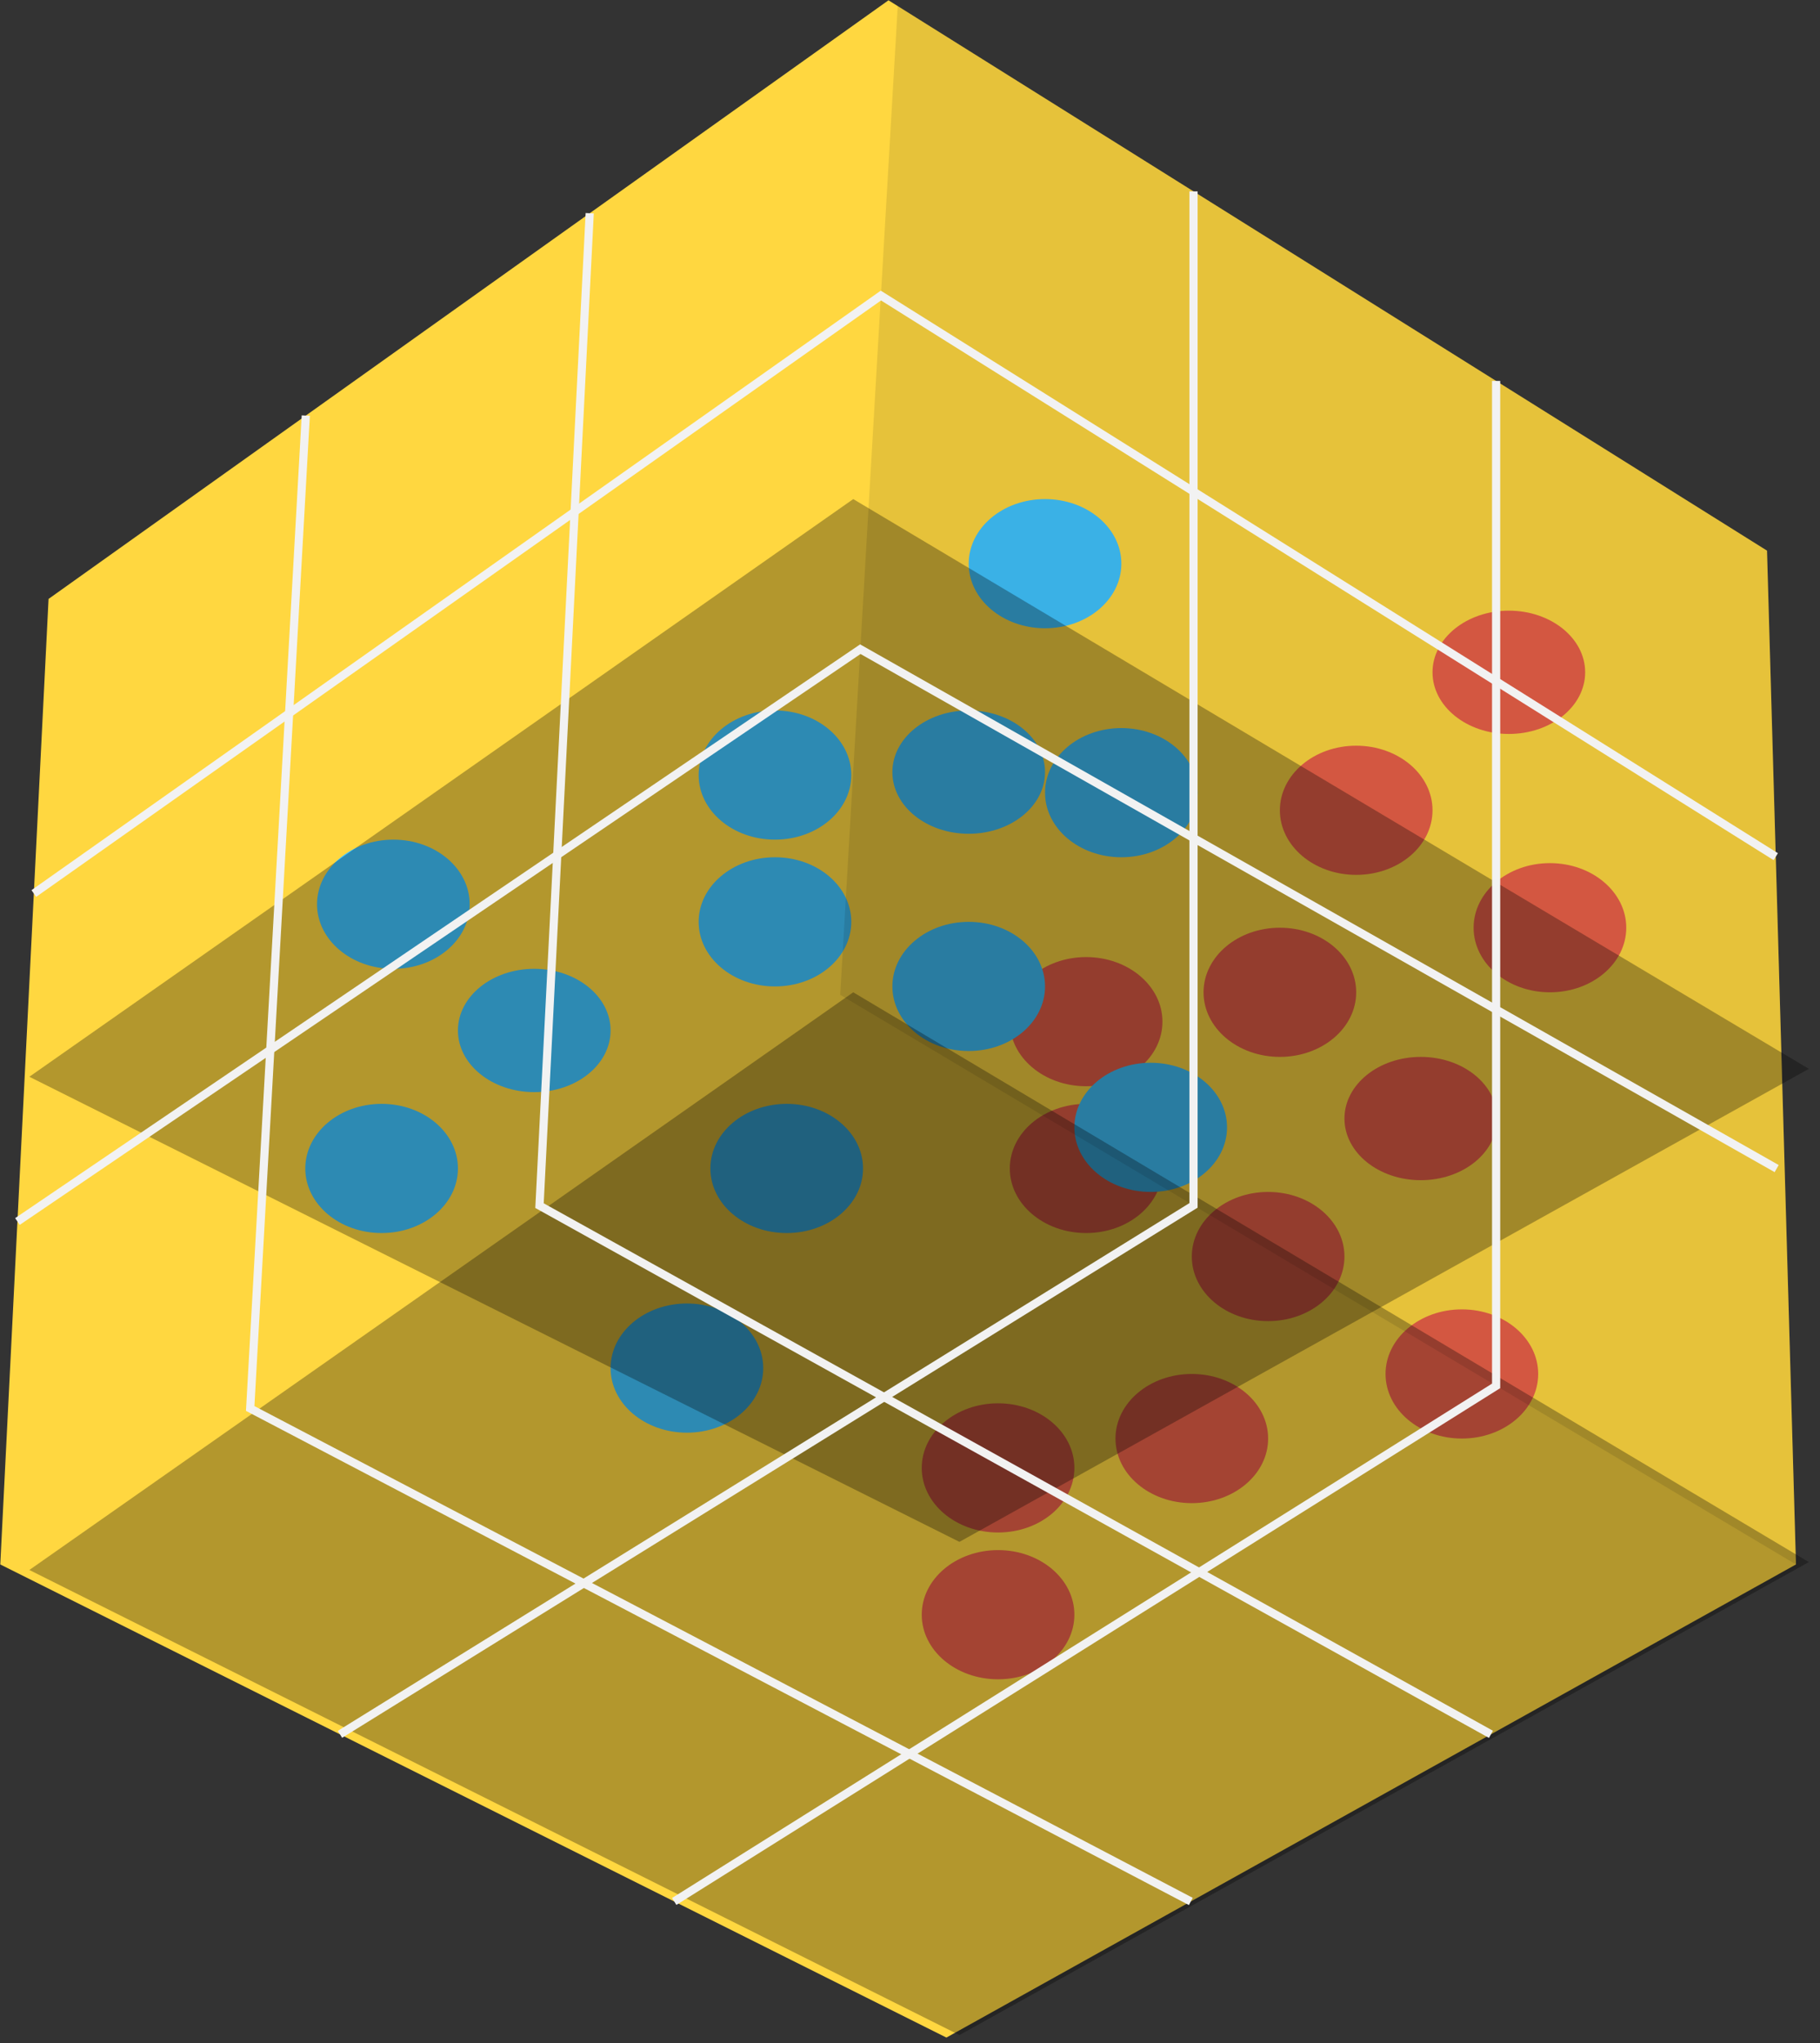 <?xml version="1.0" encoding="UTF-8"?>
<svg width="310px" height="348px" viewBox="0 0 310 348" version="1.1" xmlns="http://www.w3.org/2000/svg" xmlns:xlink="http://www.w3.org/1999/xlink">
    <rect x="0" y="0" width="310" height="348" fill="#333333" stroke="none"/>
    <!-- Generator: Sketch 53.2 (72643) - https://sketchapp.com -->
    <title>rubix</title>
    <desc>Created with Sketch.</desc>
    <g id="Page-1" stroke="none" stroke-width="1" fill="none" fill-rule="evenodd">
        <g id="Group-6" transform="translate(0.049, 0.05)" fill-rule="nonzero">
            <polygon id="Path" fill="#FFD740" points="305.859 266.393 305.826 266.41 161.152 346.969 2.73 267.758 0 266.393 8.222 101.953 151.285 0 152.864 0.987 300.926 93.731"></polygon>
            <g id="Group-2" transform="translate(156.951, 103.95)" fill="#EA6148">
                <g id="Group" transform="translate(15, 0)">
                    <ellipse id="Oval" cx="13" cy="95" rx="13" ry="11"></ellipse>
                    <ellipse id="Oval" cx="46" cy="65" rx="13" ry="11"></ellipse>
                    <ellipse id="Oval" cx="92" cy="54" rx="13" ry="11"></ellipse>
                    <ellipse id="Oval" cx="85" cy="10.5" rx="13" ry="10.5"></ellipse>
                    <ellipse id="Oval" cx="59" cy="34" rx="13" ry="11"></ellipse>
                    <ellipse id="Oval" cx="13" cy="70" rx="13" ry="11"></ellipse>
                </g>
                <g id="Group" transform="translate(0, 76)">
                    <ellipse id="Oval" cx="13" cy="95" rx="13" ry="11"></ellipse>
                    <ellipse id="Oval" cx="46" cy="65" rx="13" ry="11"></ellipse>
                    <ellipse id="Oval" cx="92" cy="54" rx="13" ry="11"></ellipse>
                    <ellipse id="Oval" cx="85" cy="10.5" rx="13" ry="10.5"></ellipse>
                    <ellipse id="Oval" cx="59" cy="34" rx="13" ry="11"></ellipse>
                    <ellipse id="Oval" cx="13" cy="70" rx="13" ry="11"></ellipse>
                </g>
            </g>
            <g id="Group-4" transform="translate(51.951, 84.95)" fill="#40C4FF">
                <ellipse id="Oval" cx="80" cy="72" rx="13" ry="11"></ellipse>
                <g id="Group-3" transform="translate(0, 58)">
                    <ellipse id="Oval" cx="15" cy="11" rx="13" ry="11"></ellipse>
                    <ellipse id="Oval" cx="39" cy="32.5" rx="13" ry="10.5"></ellipse>
                    <ellipse id="Oval" cx="13" cy="56" rx="13" ry="11"></ellipse>
                </g>
                <ellipse id="Oval" cx="139" cy="50" rx="13" ry="11"></ellipse>
                <ellipse id="Oval" cx="113" cy="46.5" rx="13" ry="10.5"></ellipse>
                <ellipse id="Oval" cx="126" cy="11" rx="13" ry="11"></ellipse>
                <ellipse id="Oval" cx="80" cy="47" rx="13" ry="11"></ellipse>
                <ellipse id="Oval" cx="65" cy="148" rx="13" ry="11"></ellipse>
                <ellipse id="Oval" cx="113" cy="83" rx="13" ry="11"></ellipse>
                <ellipse id="Oval" cx="144" cy="107" rx="13" ry="11"></ellipse>
                <ellipse id="Oval" cx="82" cy="114" rx="13" ry="11"></ellipse>
            </g>
            <polygon id="Path" fill="#000000" opacity="0.3" points="308.047 265.986 163.373 346.545 4.951 267.334 145.284 168.95"></polygon>
            <polygon id="Path" fill="#000000" opacity="0.3" points="308.047 181.986 163.373 262.545 4.951 183.334 145.284 84.95"></polygon>
            <polygon id="Path" fill="#000000" opacity="0.1" points="305.859 266.393 143.063 169.374 152.864 0.987 300.926 93.731"></polygon>
            <polygon id="Path" fill="#F2F2F2" points="6.116 152.695 5.312 151.557 149.972 49.45 302.785 145.259 302.045 146.44 150.017 51.123"></polygon>
            <polygon id="Path" fill="#F2F2F2" points="3.312 208.56 2.53 207.408 146.456 109.693 146.833 109.907 302.914 198.367 302.226 199.579 146.522 111.332"></polygon>
            <polygon id="Path" fill="#F2F2F2" points="58.227 295.915 57.493 294.731 202.546 204.85 202.546 32.544 203.939 32.544 203.939 205.626"></polygon>
            <polygon id="Path" fill="#F2F2F2" points="115.16 324.378 114.42 323.198 254.089 235.595 254.089 64.829 255.482 64.829 255.482 236.366"></polygon>
            <polygon id="Path" fill="#F2F2F2" points="253.563 295.932 91.127 205.68 91.15 205.246 99.701 36.231 101.092 36.302 92.563 204.883 254.24 294.714"></polygon>
            <polygon id="Path" fill="#F2F2F2" points="202.458 324.405 41.846 240.238 41.871 239.791 51.339 70.692 52.73 70.77 43.288 239.421 203.105 323.171"></polygon>
        </g>
    </g>
</svg>